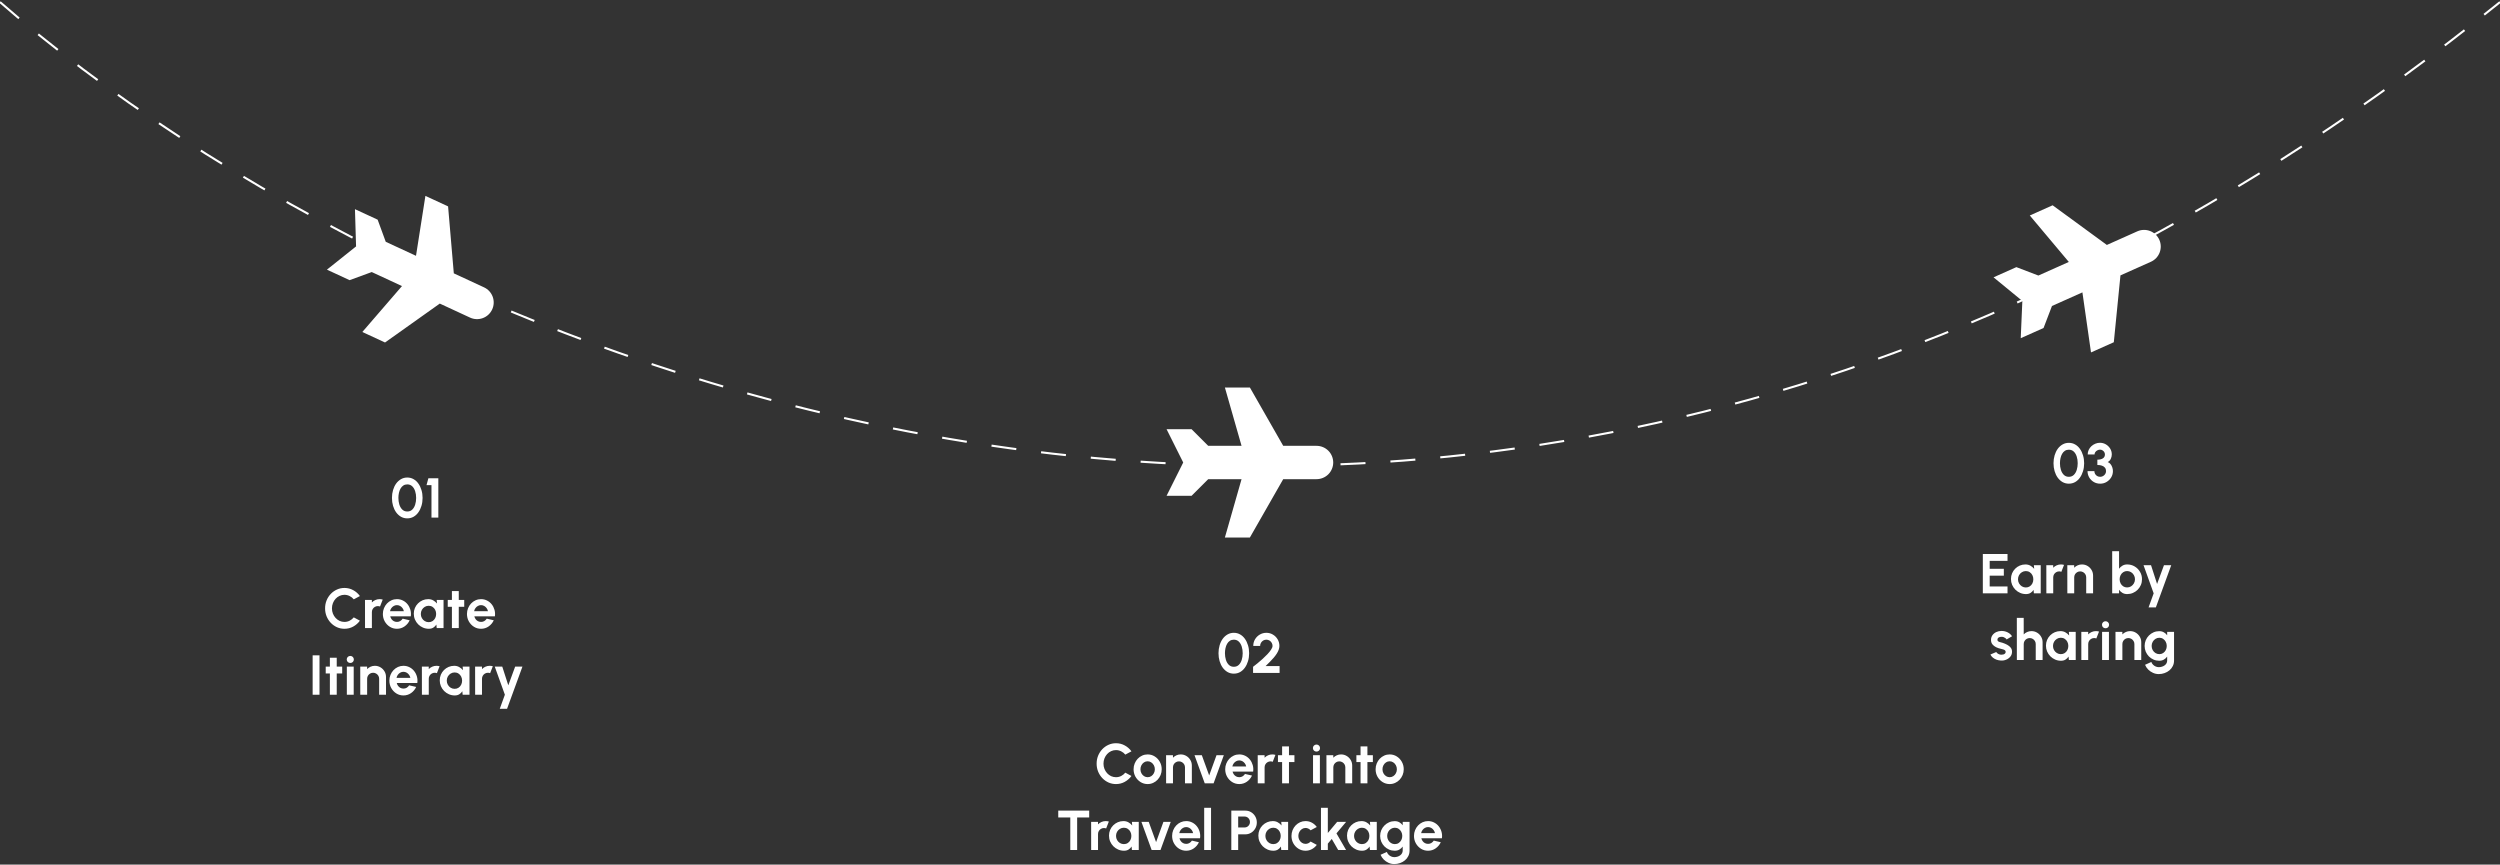 <svg width="1200" height="415" viewBox="0 0 1200 415" fill="none" xmlns="http://www.w3.org/2000/svg">
<rect x="0" y="0" width="1200" height="415" fill="#333333" stroke="none"/>
<path d="M0 1C192.151 169 701.163 404.2 1200 1" stroke="white" stroke-dasharray="12 12"/>
<g clip-path="url(#clip0_5125_2906)">
<path d="M217.826 131.201L232.343 137.928C234.268 138.82 235.76 140.44 236.491 142.432C237.221 144.424 237.13 146.625 236.238 148.55C235.346 150.475 233.726 151.967 231.734 152.697C229.742 153.428 227.541 153.337 225.616 152.445L211.099 145.718L184.81 164.396L173.922 159.351L192.953 137.309L178.436 130.582L167.814 134.477L156.926 129.432L170.911 118.279L170.379 100.398L181.267 105.443L185.162 116.065L199.68 122.792L204.193 94.024L215.081 99.069L217.826 131.201Z" fill="white"/>
</g>
<path d="M195.496 248.815C194.398 248.815 193.399 248.563 192.499 248.059C191.599 247.546 190.821 246.84 190.164 245.94C189.516 245.04 189.016 244 188.665 242.821C188.314 241.633 188.139 240.364 188.139 239.014C188.139 237.664 188.314 236.4 188.665 235.221C189.016 234.033 189.516 232.989 190.164 232.089C190.821 231.189 191.599 230.487 192.499 229.983C193.399 229.47 194.398 229.213 195.496 229.213C196.594 229.213 197.593 229.47 198.493 229.983C199.393 230.487 200.163 231.189 200.802 232.089C201.45 232.989 201.949 234.033 202.3 235.221C202.66 236.4 202.84 237.664 202.84 239.014C202.84 240.364 202.66 241.633 202.3 242.821C201.949 244 201.45 245.04 200.802 245.94C200.163 246.84 199.393 247.546 198.493 248.059C197.593 248.563 196.594 248.815 195.496 248.815ZM195.496 245.521C196.459 245.521 197.256 245.215 197.886 244.603C198.516 243.991 198.984 243.19 199.29 242.2C199.596 241.21 199.749 240.148 199.749 239.014C199.749 237.817 199.587 236.728 199.263 235.747C198.939 234.757 198.462 233.97 197.832 233.385C197.202 232.8 196.423 232.507 195.496 232.507C194.767 232.507 194.133 232.687 193.593 233.047C193.062 233.398 192.621 233.88 192.27 234.492C191.919 235.104 191.658 235.801 191.487 236.584C191.316 237.358 191.23 238.168 191.23 239.014C191.23 240.139 191.383 241.201 191.689 242.2C192.004 243.19 192.477 243.991 193.107 244.603C193.746 245.215 194.542 245.521 195.496 245.521ZM207.106 248.464V232.858H204.73L205.621 229.564H210.4V248.464H207.106Z" fill="white"/>
<path d="M165.331 301.815C164.053 301.815 162.851 301.563 161.726 301.059C160.601 300.546 159.611 299.84 158.756 298.94C157.91 298.04 157.244 297 156.758 295.821C156.281 294.633 156.043 293.364 156.043 292.014C156.043 290.655 156.281 289.386 156.758 288.207C157.244 287.019 157.91 285.98 158.756 285.089C159.611 284.189 160.601 283.487 161.726 282.983C162.851 282.47 164.053 282.213 165.331 282.213C166.861 282.213 168.269 282.569 169.556 283.28C170.843 283.982 171.91 284.922 172.756 286.101L169.813 287.681C169.282 287.024 168.62 286.497 167.828 286.101C167.045 285.705 166.213 285.507 165.331 285.507C164.503 285.507 163.724 285.678 162.995 286.02C162.266 286.353 161.627 286.821 161.078 287.424C160.529 288.018 160.102 288.711 159.796 289.503C159.49 290.286 159.337 291.123 159.337 292.014C159.337 292.914 159.49 293.756 159.796 294.539C160.111 295.322 160.543 296.015 161.092 296.618C161.641 297.212 162.275 297.68 162.995 298.022C163.724 298.355 164.503 298.521 165.331 298.521C166.231 298.521 167.068 298.323 167.842 297.927C168.625 297.522 169.282 296.991 169.813 296.334L172.756 297.927C171.91 299.097 170.843 300.038 169.556 300.749C168.269 301.46 166.861 301.815 165.331 301.815ZM175.212 301.464L175.198 287.964H178.492L178.506 289.166C178.965 288.68 179.514 288.297 180.153 288.018C180.792 287.73 181.48 287.586 182.218 287.586C182.713 287.586 183.208 287.658 183.703 287.802L182.407 291.123C182.065 290.988 181.723 290.921 181.381 290.921C180.85 290.921 180.364 291.051 179.923 291.312C179.491 291.564 179.145 291.911 178.884 292.352C178.632 292.784 178.506 293.265 178.506 293.796V301.464H175.212ZM190.525 301.815C189.283 301.815 188.149 301.496 187.123 300.857C186.106 300.218 185.291 299.358 184.679 298.278C184.076 297.198 183.775 296.006 183.775 294.701C183.775 293.72 183.95 292.802 184.301 291.947C184.652 291.083 185.134 290.327 185.746 289.679C186.367 289.022 187.087 288.509 187.906 288.14C188.725 287.771 189.598 287.586 190.525 287.586C191.578 287.586 192.541 287.811 193.414 288.261C194.296 288.702 195.043 289.31 195.655 290.084C196.267 290.858 196.712 291.74 196.991 292.73C197.27 293.72 197.333 294.755 197.18 295.835H187.312C187.438 296.339 187.645 296.793 187.933 297.198C188.221 297.594 188.585 297.914 189.026 298.157C189.467 298.391 189.967 298.512 190.525 298.521C191.101 298.53 191.623 298.395 192.091 298.116C192.568 297.828 192.964 297.441 193.279 296.955L196.64 297.738C196.091 298.935 195.272 299.916 194.183 300.681C193.094 301.437 191.875 301.815 190.525 301.815ZM187.204 293.364H193.846C193.747 292.824 193.535 292.338 193.211 291.906C192.896 291.465 192.505 291.114 192.037 290.853C191.569 290.592 191.065 290.462 190.525 290.462C189.985 290.462 189.485 290.592 189.026 290.853C188.567 291.105 188.176 291.452 187.852 291.893C187.537 292.325 187.321 292.815 187.204 293.364ZM209.609 287.964H212.903V301.464H209.609L209.46 299.79C209.091 300.393 208.601 300.884 207.989 301.262C207.386 301.631 206.67 301.815 205.842 301.815C204.843 301.815 203.907 301.626 203.034 301.248C202.161 300.87 201.392 300.348 200.726 299.682C200.069 299.016 199.551 298.247 199.173 297.374C198.804 296.501 198.62 295.565 198.62 294.566C198.62 293.603 198.795 292.698 199.146 291.852C199.506 291.006 200.006 290.264 200.645 289.625C201.284 288.986 202.022 288.486 202.859 288.126C203.696 287.766 204.596 287.586 205.559 287.586C206.45 287.586 207.246 287.784 207.948 288.18C208.659 288.576 209.262 289.08 209.757 289.692L209.609 287.964ZM205.761 298.643C206.463 298.643 207.084 298.467 207.624 298.116C208.164 297.765 208.587 297.293 208.893 296.699C209.199 296.096 209.352 295.434 209.352 294.714C209.352 293.985 209.199 293.324 208.893 292.73C208.587 292.127 208.16 291.65 207.611 291.299C207.071 290.948 206.454 290.772 205.761 290.772C205.068 290.772 204.434 290.952 203.858 291.312C203.291 291.663 202.836 292.136 202.494 292.73C202.161 293.324 201.995 293.985 201.995 294.714C201.995 295.443 202.166 296.105 202.508 296.699C202.85 297.293 203.304 297.765 203.871 298.116C204.447 298.467 205.077 298.643 205.761 298.643ZM222.829 291.258H220.21V301.464H216.916V291.258H214.918V287.964H216.916V283.725H220.21V287.964H222.829V291.258ZM230.893 301.815C229.651 301.815 228.517 301.496 227.491 300.857C226.474 300.218 225.66 299.358 225.048 298.278C224.445 297.198 224.143 296.006 224.143 294.701C224.143 293.72 224.319 292.802 224.67 291.947C225.021 291.083 225.502 290.327 226.114 289.679C226.735 289.022 227.455 288.509 228.274 288.14C229.093 287.771 229.966 287.586 230.893 287.586C231.946 287.586 232.909 287.811 233.782 288.261C234.664 288.702 235.411 289.31 236.023 290.084C236.635 290.858 237.081 291.74 237.36 292.73C237.639 293.72 237.702 294.755 237.549 295.835H227.68C227.806 296.339 228.013 296.793 228.301 297.198C228.589 297.594 228.954 297.914 229.395 298.157C229.836 298.391 230.335 298.512 230.893 298.521C231.469 298.53 231.991 298.395 232.459 298.116C232.936 297.828 233.332 297.441 233.647 296.955L237.009 297.738C236.46 298.935 235.641 299.916 234.552 300.681C233.463 301.437 232.243 301.815 230.893 301.815ZM227.572 293.364H234.214C234.115 292.824 233.904 292.338 233.58 291.906C233.265 291.465 232.873 291.114 232.405 290.853C231.937 290.592 231.433 290.462 230.893 290.462C230.353 290.462 229.854 290.592 229.395 290.853C228.936 291.105 228.544 291.452 228.22 291.893C227.905 292.325 227.689 292.815 227.572 293.364ZM150.067 333.464V314.564H153.361V333.464H150.067ZM164.254 323.258H161.635V333.464H158.341V323.258H156.343V319.964H158.341V315.725H161.635V319.964H164.254V323.258ZM166.484 319.964H169.778V333.464H166.484V319.964ZM168.158 318.223C167.672 318.223 167.262 318.065 166.929 317.75C166.596 317.426 166.43 317.021 166.43 316.535C166.43 316.058 166.596 315.658 166.929 315.334C167.262 315.01 167.667 314.848 168.144 314.848C168.621 314.848 169.022 315.01 169.346 315.334C169.679 315.658 169.845 316.058 169.845 316.535C169.845 317.021 169.683 317.426 169.359 317.75C169.035 318.065 168.635 318.223 168.158 318.223ZM185.283 324.932V333.464H181.989V325.796C181.989 325.265 181.859 324.784 181.598 324.352C181.337 323.911 180.986 323.564 180.545 323.312C180.113 323.051 179.631 322.921 179.1 322.921C178.569 322.921 178.083 323.051 177.642 323.312C177.21 323.564 176.864 323.911 176.603 324.352C176.351 324.784 176.225 325.265 176.225 325.796V333.464H172.931L172.917 319.964H176.211L176.225 321.166C176.684 320.68 177.233 320.297 177.872 320.018C178.511 319.73 179.199 319.586 179.937 319.586C180.918 319.586 181.814 319.829 182.624 320.315C183.434 320.792 184.077 321.436 184.554 322.246C185.04 323.047 185.283 323.942 185.283 324.932ZM193.649 333.815C192.407 333.815 191.273 333.496 190.247 332.857C189.23 332.218 188.416 331.358 187.804 330.278C187.201 329.198 186.899 328.006 186.899 326.701C186.899 325.72 187.075 324.802 187.426 323.947C187.777 323.083 188.258 322.327 188.87 321.679C189.491 321.022 190.211 320.509 191.03 320.14C191.849 319.771 192.722 319.586 193.649 319.586C194.702 319.586 195.665 319.811 196.538 320.261C197.42 320.702 198.167 321.31 198.779 322.084C199.391 322.858 199.837 323.74 200.116 324.73C200.395 325.72 200.458 326.755 200.305 327.835H190.436C190.562 328.339 190.769 328.793 191.057 329.198C191.345 329.594 191.71 329.914 192.151 330.157C192.592 330.391 193.091 330.512 193.649 330.521C194.225 330.53 194.747 330.395 195.215 330.116C195.692 329.828 196.088 329.441 196.403 328.955L199.765 329.738C199.216 330.935 198.397 331.916 197.308 332.681C196.219 333.437 194.999 333.815 193.649 333.815ZM190.328 325.364H196.97C196.871 324.824 196.66 324.338 196.336 323.906C196.021 323.465 195.629 323.114 195.161 322.853C194.693 322.592 194.189 322.462 193.649 322.462C193.109 322.462 192.61 322.592 192.151 322.853C191.692 323.105 191.3 323.452 190.976 323.893C190.661 324.325 190.445 324.815 190.328 325.364ZM202.515 333.464L202.501 319.964H205.795L205.809 321.166C206.268 320.68 206.817 320.297 207.456 320.018C208.095 319.73 208.783 319.586 209.521 319.586C210.016 319.586 210.511 319.658 211.006 319.802L209.71 323.123C209.368 322.988 209.026 322.921 208.684 322.921C208.153 322.921 207.667 323.051 207.226 323.312C206.794 323.564 206.448 323.911 206.187 324.352C205.935 324.784 205.809 325.265 205.809 325.796V333.464H202.515ZM222.067 319.964H225.361V333.464H222.067L221.919 331.79C221.55 332.393 221.059 332.884 220.447 333.262C219.844 333.631 219.129 333.815 218.301 333.815C217.302 333.815 216.366 333.626 215.493 333.248C214.62 332.87 213.85 332.348 213.184 331.682C212.527 331.016 212.01 330.247 211.632 329.374C211.263 328.501 211.078 327.565 211.078 326.566C211.078 325.603 211.254 324.698 211.605 323.852C211.965 323.006 212.464 322.264 213.103 321.625C213.742 320.986 214.48 320.486 215.317 320.126C216.154 319.766 217.054 319.586 218.017 319.586C218.908 319.586 219.705 319.784 220.407 320.18C221.118 320.576 221.721 321.08 222.216 321.692L222.067 319.964ZM218.22 330.643C218.922 330.643 219.543 330.467 220.083 330.116C220.623 329.765 221.046 329.293 221.352 328.699C221.658 328.096 221.811 327.434 221.811 326.714C221.811 325.985 221.658 325.324 221.352 324.73C221.046 324.127 220.618 323.65 220.069 323.299C219.529 322.948 218.913 322.772 218.22 322.772C217.527 322.772 216.892 322.952 216.316 323.312C215.749 323.663 215.295 324.136 214.953 324.73C214.62 325.324 214.453 325.985 214.453 326.714C214.453 327.443 214.624 328.105 214.966 328.699C215.308 329.293 215.763 329.765 216.33 330.116C216.906 330.467 217.536 330.643 218.22 330.643ZM228.065 333.464L228.051 319.964H231.345L231.359 321.166C231.818 320.68 232.367 320.297 233.006 320.018C233.645 319.73 234.333 319.586 235.071 319.586C235.566 319.586 236.061 319.658 236.556 319.802L235.26 323.123C234.918 322.988 234.576 322.921 234.234 322.921C233.703 322.921 233.217 323.051 232.776 323.312C232.344 323.564 231.998 323.911 231.737 324.352C231.485 324.784 231.359 325.265 231.359 325.796V333.464H228.065ZM247.279 319.964H250.775L243.391 340.214H239.894L242.338 333.464L237.478 319.964H241.082L243.985 328.955L247.279 319.964Z" fill="white"/>
<g clip-path="url(#clip1_5125_2906)">
<path d="M1011.29 117.574L1025.9 111.047C1027.84 110.182 1030.04 110.121 1032.02 110.879C1034 111.637 1035.6 113.151 1036.47 115.088C1037.33 117.025 1037.39 119.227 1036.63 121.209C1035.88 123.19 1034.36 124.79 1032.43 125.655L1017.82 132.183L1014.63 164.274L1003.68 169.169L999.557 140.341L984.949 146.868L980.908 157.436L969.952 162.331L970.729 144.46L956.898 133.115L967.854 128.22L978.422 132.26L993.03 125.733L974.303 103.433L985.26 98.537L1011.29 117.574Z" fill="white"/>
</g>
<path d="M993.044 232.162C991.946 232.162 990.947 231.91 990.047 231.406C989.147 230.893 988.368 230.187 987.711 229.287C987.063 228.387 986.564 227.347 986.213 226.168C985.862 224.98 985.686 223.711 985.686 222.361C985.686 221.011 985.862 219.747 986.213 218.568C986.564 217.38 987.063 216.336 987.711 215.436C988.368 214.536 989.147 213.834 990.047 213.33C990.947 212.817 991.946 212.56 993.044 212.56C994.142 212.56 995.141 212.817 996.041 213.33C996.941 213.834 997.71 214.536 998.349 215.436C998.997 216.336 999.497 217.38 999.848 218.568C1000.21 219.747 1000.39 221.011 1000.39 222.361C1000.39 223.711 1000.21 224.98 999.848 226.168C999.497 227.347 998.997 228.387 998.349 229.287C997.71 230.187 996.941 230.893 996.041 231.406C995.141 231.91 994.142 232.162 993.044 232.162ZM993.044 228.868C994.007 228.868 994.803 228.562 995.433 227.95C996.063 227.338 996.531 226.537 996.837 225.547C997.143 224.557 997.296 223.495 997.296 222.361C997.296 221.164 997.134 220.075 996.81 219.094C996.486 218.104 996.009 217.317 995.379 216.732C994.749 216.147 993.971 215.854 993.044 215.854C992.315 215.854 991.68 216.034 991.14 216.394C990.609 216.745 990.168 217.227 989.817 217.839C989.466 218.451 989.205 219.148 989.034 219.931C988.863 220.705 988.778 221.515 988.778 222.361C988.778 223.486 988.931 224.548 989.237 225.547C989.552 226.537 990.024 227.338 990.654 227.95C991.293 228.562 992.09 228.868 993.044 228.868ZM1008.1 232.162C1006.95 232.162 1005.92 231.892 1005 231.352C1004.09 230.812 1003.36 230.088 1002.82 229.179C1002.28 228.261 1002.01 227.244 1002.01 226.128H1005.3C1005.3 226.632 1005.42 227.091 1005.65 227.505C1005.9 227.919 1006.23 228.252 1006.65 228.504C1007.07 228.747 1007.56 228.868 1008.1 228.868C1008.59 228.868 1009.05 228.747 1009.47 228.504C1009.91 228.252 1010.25 227.919 1010.51 227.505C1010.77 227.091 1010.9 226.632 1010.9 226.128C1010.9 225.471 1010.73 224.926 1010.38 224.494C1010.03 224.053 1009.54 223.725 1008.91 223.509C1008.29 223.293 1007.56 223.185 1006.73 223.185V220.647C1007.85 220.647 1008.73 220.435 1009.38 220.012C1010.04 219.589 1010.36 218.968 1010.36 218.149C1010.36 217.726 1010.26 217.339 1010.04 216.988C1009.82 216.637 1009.54 216.358 1009.18 216.151C1008.83 215.935 1008.44 215.827 1008.02 215.827C1007.58 215.827 1007.16 215.935 1006.76 216.151C1006.35 216.358 1006.02 216.637 1005.76 216.988C1005.51 217.339 1005.38 217.726 1005.38 218.149H1002.09C1002.09 217.375 1002.25 216.651 1002.56 215.976C1002.88 215.292 1003.31 214.693 1003.86 214.18C1004.42 213.667 1005.05 213.267 1005.75 212.979C1006.46 212.682 1007.2 212.533 1007.97 212.533C1008.99 212.533 1009.93 212.785 1010.8 213.289C1011.66 213.793 1012.35 214.468 1012.88 215.314C1013.4 216.16 1013.66 217.105 1013.66 218.149C1013.66 218.878 1013.49 219.594 1013.15 220.296C1012.8 220.998 1012.32 221.493 1011.69 221.781C1012.24 221.979 1012.7 222.312 1013.06 222.78C1013.43 223.239 1013.71 223.765 1013.9 224.359C1014.1 224.944 1014.2 225.534 1014.2 226.128C1014.2 227.235 1013.92 228.247 1013.36 229.165C1012.8 230.074 1012.06 230.803 1011.13 231.352C1010.22 231.892 1009.2 232.162 1008.1 232.162Z" fill="white"/>
<path d="M951.758 284.811V265.911H963.611V269.205H955.052V273.039H961.842V276.333H955.052V281.517H963.611V284.811H951.758ZM976.254 271.311H979.548V284.811H976.254L976.106 283.137C975.737 283.74 975.246 284.231 974.634 284.609C974.031 284.978 973.316 285.162 972.488 285.162C971.489 285.162 970.553 284.973 969.68 284.595C968.807 284.217 968.037 283.695 967.371 283.029C966.714 282.363 966.197 281.594 965.819 280.721C965.45 279.848 965.265 278.912 965.265 277.913C965.265 276.95 965.441 276.045 965.792 275.199C966.152 274.353 966.651 273.611 967.29 272.972C967.929 272.333 968.667 271.833 969.504 271.473C970.341 271.113 971.241 270.933 972.204 270.933C973.095 270.933 973.892 271.131 974.594 271.527C975.305 271.923 975.908 272.427 976.403 273.039L976.254 271.311ZM972.407 281.99C973.109 281.99 973.73 281.814 974.27 281.463C974.81 281.112 975.233 280.64 975.539 280.046C975.845 279.443 975.998 278.781 975.998 278.061C975.998 277.332 975.845 276.671 975.539 276.077C975.233 275.474 974.805 274.997 974.256 274.646C973.716 274.295 973.1 274.119 972.407 274.119C971.714 274.119 971.079 274.299 970.503 274.659C969.936 275.01 969.482 275.483 969.14 276.077C968.807 276.671 968.64 277.332 968.64 278.061C968.64 278.79 968.811 279.452 969.153 280.046C969.495 280.64 969.95 281.112 970.517 281.463C971.093 281.814 971.723 281.99 972.407 281.99ZM982.252 284.811L982.238 271.311H985.532L985.546 272.513C986.005 272.027 986.554 271.644 987.193 271.365C987.832 271.077 988.52 270.933 989.258 270.933C989.753 270.933 990.248 271.005 990.743 271.149L989.447 274.47C989.105 274.335 988.763 274.268 988.421 274.268C987.89 274.268 987.404 274.398 986.963 274.659C986.531 274.911 986.185 275.258 985.924 275.699C985.672 276.131 985.546 276.612 985.546 277.143V284.811H982.252ZM1004.68 276.279V284.811H1001.38V277.143C1001.38 276.612 1001.25 276.131 1000.99 275.699C1000.73 275.258 1000.38 274.911 999.938 274.659C999.506 274.398 999.024 274.268 998.493 274.268C997.962 274.268 997.476 274.398 997.035 274.659C996.603 274.911 996.257 275.258 995.996 275.699C995.744 276.131 995.618 276.612 995.618 277.143V284.811H992.324L992.31 271.311H995.604L995.618 272.513C996.077 272.027 996.626 271.644 997.265 271.365C997.904 271.077 998.592 270.933 999.33 270.933C1000.31 270.933 1001.21 271.176 1002.02 271.662C1002.83 272.139 1003.47 272.783 1003.95 273.593C1004.43 274.394 1004.68 275.289 1004.68 276.279ZM1021.03 270.933C1022.35 270.933 1023.55 271.253 1024.63 271.892C1025.71 272.531 1026.56 273.39 1027.2 274.47C1027.84 275.541 1028.16 276.729 1028.16 278.034C1028.16 279.015 1027.98 279.938 1027.61 280.802C1027.24 281.666 1026.73 282.426 1026.07 283.083C1025.42 283.731 1024.67 284.24 1023.8 284.609C1022.95 284.978 1022.02 285.162 1021.03 285.162C1020.19 285.162 1019.44 284.973 1018.78 284.595C1018.13 284.208 1017.59 283.709 1017.15 283.097V284.811H1013.85V264.561H1017.15V272.999C1017.59 272.387 1018.13 271.892 1018.78 271.514C1019.44 271.127 1020.19 270.933 1021.03 270.933ZM1020.99 281.976C1021.7 281.976 1022.33 281.801 1022.9 281.45C1023.47 281.09 1023.93 280.613 1024.27 280.019C1024.62 279.425 1024.79 278.763 1024.79 278.034C1024.79 277.314 1024.62 276.657 1024.27 276.063C1023.93 275.46 1023.47 274.983 1022.9 274.632C1022.32 274.281 1021.69 274.106 1020.99 274.106C1020.31 274.106 1019.7 274.286 1019.16 274.646C1018.62 274.997 1018.19 275.474 1017.89 276.077C1017.58 276.671 1017.43 277.323 1017.43 278.034C1017.43 278.763 1017.58 279.429 1017.89 280.032C1018.19 280.626 1018.62 281.099 1019.16 281.45C1019.7 281.801 1020.31 281.976 1020.99 281.976ZM1038.7 271.311H1042.19L1034.81 291.561H1031.31L1033.76 284.811L1028.9 271.311H1032.5L1035.4 280.302L1038.7 271.311ZM960.328 317.054C959.626 317.009 958.947 316.87 958.29 316.636C957.642 316.393 957.066 316.064 956.562 315.65C956.058 315.236 955.671 314.741 955.401 314.165L958.182 312.977C958.29 313.157 958.465 313.351 958.708 313.558C958.951 313.756 959.239 313.922 959.572 314.057C959.914 314.192 960.288 314.26 960.693 314.26C961.035 314.26 961.359 314.215 961.665 314.125C961.98 314.026 962.232 313.877 962.421 313.679C962.619 313.481 962.718 313.225 962.718 312.91C962.718 312.577 962.601 312.32 962.367 312.14C962.142 311.951 961.854 311.812 961.503 311.722C961.161 311.623 960.828 311.533 960.504 311.452C959.649 311.281 958.852 311.015 958.114 310.655C957.385 310.295 956.796 309.832 956.346 309.265C955.905 308.689 955.684 307.996 955.684 307.186C955.684 306.295 955.918 305.525 956.386 304.877C956.863 304.229 957.48 303.73 958.236 303.379C959.001 303.028 959.824 302.852 960.706 302.852C961.777 302.852 962.758 303.077 963.649 303.527C964.549 303.968 965.26 304.594 965.782 305.404L963.177 306.943C963.051 306.727 962.875 306.529 962.65 306.349C962.425 306.16 962.169 306.007 961.881 305.89C961.593 305.764 961.291 305.692 960.976 305.674C960.571 305.656 960.202 305.692 959.869 305.782C959.536 305.872 959.266 306.025 959.059 306.241C958.861 306.457 958.762 306.745 958.762 307.105C958.762 307.447 958.897 307.703 959.167 307.874C959.437 308.036 959.761 308.162 960.139 308.252C960.526 308.342 960.895 308.441 961.246 308.549C962.038 308.81 962.781 309.13 963.474 309.508C964.176 309.886 964.738 310.349 965.161 310.898C965.584 311.447 965.787 312.104 965.769 312.869C965.769 313.742 965.508 314.507 964.986 315.164C964.464 315.812 963.789 316.307 962.961 316.649C962.142 316.991 961.264 317.126 960.328 317.054ZM980.445 308.279V316.811H977.151V309.143C977.151 308.612 977.021 308.131 976.76 307.699C976.499 307.258 976.148 306.911 975.707 306.659C975.275 306.398 974.793 306.268 974.262 306.268C973.731 306.268 973.245 306.398 972.804 306.659C972.372 306.911 972.026 307.258 971.765 307.699C971.513 308.131 971.387 308.612 971.387 309.143V316.811H968.093L968.079 296.561H971.373L971.387 304.513C971.846 304.027 972.395 303.644 973.034 303.365C973.673 303.077 974.361 302.933 975.099 302.933C976.08 302.933 976.976 303.176 977.786 303.662C978.596 304.139 979.239 304.783 979.716 305.593C980.202 306.394 980.445 307.289 980.445 308.279ZM993.05 303.311H996.344V316.811H993.05L992.902 315.137C992.533 315.74 992.042 316.231 991.43 316.609C990.827 316.978 990.112 317.162 989.284 317.162C988.285 317.162 987.349 316.973 986.476 316.595C985.603 316.217 984.833 315.695 984.167 315.029C983.51 314.363 982.993 313.594 982.615 312.721C982.246 311.848 982.061 310.912 982.061 309.913C982.061 308.95 982.237 308.045 982.588 307.199C982.948 306.353 983.447 305.611 984.086 304.972C984.725 304.333 985.463 303.833 986.3 303.473C987.137 303.113 988.037 302.933 989 302.933C989.891 302.933 990.688 303.131 991.39 303.527C992.101 303.923 992.704 304.427 993.199 305.039L993.05 303.311ZM989.203 313.99C989.905 313.99 990.526 313.814 991.066 313.463C991.606 313.112 992.029 312.64 992.335 312.046C992.641 311.443 992.794 310.781 992.794 310.061C992.794 309.332 992.641 308.671 992.335 308.077C992.029 307.474 991.601 306.997 991.052 306.646C990.512 306.295 989.896 306.119 989.203 306.119C988.51 306.119 987.875 306.299 987.299 306.659C986.732 307.01 986.278 307.483 985.936 308.077C985.603 308.671 985.436 309.332 985.436 310.061C985.436 310.79 985.607 311.452 985.949 312.046C986.291 312.64 986.746 313.112 987.313 313.463C987.889 313.814 988.519 313.99 989.203 313.99ZM999.048 316.811L999.034 303.311H1002.33L1002.34 304.513C1002.8 304.027 1003.35 303.644 1003.99 303.365C1004.63 303.077 1005.32 302.933 1006.05 302.933C1006.55 302.933 1007.04 303.005 1007.54 303.149L1006.24 306.47C1005.9 306.335 1005.56 306.268 1005.22 306.268C1004.69 306.268 1004.2 306.398 1003.76 306.659C1003.33 306.911 1002.98 307.258 1002.72 307.699C1002.47 308.131 1002.34 308.612 1002.34 309.143V316.811H999.048ZM1009 303.311H1012.29V316.811H1009V303.311ZM1010.67 301.57C1010.19 301.57 1009.78 301.412 1009.45 301.097C1009.11 300.773 1008.95 300.368 1008.95 299.882C1008.95 299.405 1009.11 299.005 1009.45 298.681C1009.78 298.357 1010.18 298.195 1010.66 298.195C1011.14 298.195 1011.54 298.357 1011.86 298.681C1012.2 299.005 1012.36 299.405 1012.36 299.882C1012.36 300.368 1012.2 300.773 1011.88 301.097C1011.55 301.412 1011.15 301.57 1010.67 301.57ZM1027.8 308.279V316.811H1024.51V309.143C1024.51 308.612 1024.38 308.131 1024.11 307.699C1023.85 307.258 1023.5 306.911 1023.06 306.659C1022.63 306.398 1022.15 306.268 1021.62 306.268C1021.09 306.268 1020.6 306.398 1020.16 306.659C1019.73 306.911 1019.38 307.258 1019.12 307.699C1018.87 308.131 1018.74 308.612 1018.74 309.143V316.811H1015.45L1015.43 303.311H1018.73L1018.74 304.513C1019.2 304.027 1019.75 303.644 1020.39 303.365C1021.03 303.077 1021.72 302.933 1022.45 302.933C1023.44 302.933 1024.33 303.176 1025.14 303.662C1025.95 304.139 1026.59 304.783 1027.07 305.593C1027.56 306.394 1027.8 307.289 1027.8 308.279ZM1040.24 303.311H1043.54V317.068C1043.54 318.04 1043.34 318.922 1042.94 319.714C1042.55 320.515 1042.01 321.199 1041.32 321.766C1040.64 322.342 1039.86 322.783 1038.97 323.089C1038.09 323.404 1037.17 323.561 1036.19 323.561C1035.25 323.561 1034.34 323.368 1033.47 322.981C1032.59 322.594 1031.82 322.063 1031.14 321.388C1030.48 320.722 1029.97 319.961 1029.62 319.106L1032.63 317.743C1032.81 318.238 1033.08 318.67 1033.44 319.039C1033.81 319.417 1034.23 319.709 1034.71 319.916C1035.19 320.132 1035.68 320.24 1036.19 320.24C1036.72 320.24 1037.21 320.168 1037.69 320.024C1038.18 319.88 1038.61 319.669 1039 319.39C1039.39 319.12 1039.69 318.787 1039.91 318.391C1040.13 318.004 1040.24 317.563 1040.24 317.068V315.164C1039.82 315.758 1039.29 316.24 1038.65 316.609C1038.01 316.978 1037.27 317.162 1036.44 317.162C1035.46 317.162 1034.56 316.978 1033.71 316.609C1032.86 316.24 1032.12 315.731 1031.47 315.083C1030.83 314.426 1030.33 313.67 1029.96 312.815C1029.6 311.96 1029.42 311.042 1029.42 310.061C1029.42 309.08 1029.6 308.162 1029.96 307.307C1030.33 306.452 1030.83 305.701 1031.47 305.053C1032.12 304.396 1032.86 303.883 1033.71 303.514C1034.56 303.145 1035.46 302.96 1036.44 302.96C1037.27 302.96 1038.01 303.145 1038.65 303.514C1039.29 303.874 1039.82 304.351 1040.24 304.945V303.311ZM1036.48 313.99C1037.17 313.99 1037.78 313.814 1038.31 313.463C1038.85 313.103 1039.28 312.626 1039.58 312.032C1039.89 311.429 1040.04 310.772 1040.04 310.061C1040.04 309.341 1039.88 308.684 1039.57 308.09C1039.26 307.496 1038.84 307.019 1038.3 306.659C1037.77 306.299 1037.16 306.119 1036.48 306.119C1035.8 306.119 1035.19 306.299 1034.63 306.659C1034.07 307.01 1033.62 307.483 1033.29 308.077C1032.96 308.671 1032.79 309.332 1032.79 310.061C1032.79 310.79 1032.96 311.452 1033.29 312.046C1033.62 312.64 1034.07 313.112 1034.63 313.463C1035.19 313.814 1035.8 313.99 1036.48 313.99Z" fill="white"/>
<g clip-path="url(#clip2_5125_2906)">
<path d="M615.945 214H631.945C634.067 214 636.102 214.843 637.602 216.343C639.102 217.843 639.945 219.878 639.945 222C639.945 224.122 639.102 226.157 637.602 227.657C636.102 229.157 634.067 230 631.945 230H615.945L599.945 258H587.945L595.945 230H579.945L571.945 238H559.945L567.945 222L559.945 206H571.945L579.945 214H595.945L587.945 186H599.945L615.945 214Z" fill="white"/>
</g>
<path d="M592.24 323.351C591.142 323.351 590.143 323.099 589.243 322.595C588.343 322.082 587.564 321.375 586.907 320.475C586.259 319.575 585.76 318.536 585.409 317.357C585.058 316.169 584.882 314.9 584.882 313.55C584.882 312.2 585.058 310.935 585.409 309.756C585.76 308.568 586.259 307.524 586.907 306.624C587.564 305.724 588.343 305.022 589.243 304.518C590.143 304.005 591.142 303.749 592.24 303.749C593.338 303.749 594.337 304.005 595.237 304.518C596.137 305.022 596.906 305.724 597.545 306.624C598.193 307.524 598.693 308.568 599.044 309.756C599.404 310.935 599.584 312.2 599.584 313.55C599.584 314.9 599.404 316.169 599.044 317.357C598.693 318.536 598.193 319.575 597.545 320.475C596.906 321.375 596.137 322.082 595.237 322.595C594.337 323.099 593.338 323.351 592.24 323.351ZM592.24 320.057C593.203 320.057 593.999 319.751 594.629 319.139C595.259 318.527 595.727 317.726 596.033 316.736C596.339 315.746 596.492 314.684 596.492 313.55C596.492 312.353 596.33 311.264 596.006 310.283C595.682 309.293 595.205 308.505 594.575 307.92C593.945 307.335 593.167 307.043 592.24 307.043C591.511 307.043 590.876 307.223 590.336 307.583C589.805 307.934 589.364 308.415 589.013 309.027C588.662 309.639 588.401 310.337 588.23 311.12C588.059 311.894 587.974 312.704 587.974 313.55C587.974 314.675 588.127 315.737 588.433 316.736C588.748 317.726 589.22 318.527 589.85 319.139C590.489 319.751 591.286 320.057 592.24 320.057ZM601.474 323V320.057C602.059 319.616 602.752 319.071 603.553 318.423C604.354 317.766 605.177 317.06 606.023 316.304C606.869 315.539 607.652 314.774 608.372 314.009C609.092 313.244 609.677 312.515 610.127 311.822C610.586 311.129 610.816 310.535 610.816 310.04C610.816 309.491 610.681 308.991 610.411 308.541C610.141 308.082 609.781 307.718 609.331 307.448C608.89 307.178 608.395 307.043 607.846 307.043C607.297 307.043 606.797 307.178 606.347 307.448C605.897 307.718 605.537 308.082 605.267 308.541C604.997 308.991 604.862 309.491 604.862 310.04H601.568C601.568 308.852 601.856 307.785 602.432 306.84C603.008 305.886 603.769 305.135 604.714 304.586C605.668 304.028 606.712 303.749 607.846 303.749C608.998 303.749 610.046 304.032 610.991 304.599C611.936 305.157 612.692 305.913 613.259 306.867C613.826 307.821 614.11 308.879 614.11 310.04C614.11 310.652 613.997 311.268 613.772 311.889C613.547 312.51 613.232 313.136 612.827 313.766C612.422 314.396 611.945 315.035 611.396 315.683C610.847 316.322 610.24 316.979 609.574 317.654C608.917 318.32 608.224 319.004 607.495 319.706H614.204V323H601.474Z" fill="white"/>
<path d="M535.668 376.351C534.39 376.351 533.188 376.099 532.063 375.595C530.938 375.082 529.948 374.375 529.093 373.475C528.247 372.575 527.581 371.536 527.095 370.357C526.618 369.169 526.38 367.9 526.38 366.55C526.38 365.191 526.618 363.922 527.095 362.743C527.581 361.555 528.247 360.515 529.093 359.624C529.948 358.724 530.938 358.022 532.063 357.518C533.188 357.005 534.39 356.749 535.668 356.749C537.198 356.749 538.606 357.104 539.893 357.815C541.18 358.517 542.247 359.458 543.093 360.637L540.15 362.216C539.619 361.559 538.957 361.033 538.165 360.637C537.382 360.241 536.55 360.043 535.668 360.043C534.84 360.043 534.061 360.214 533.332 360.556C532.603 360.889 531.964 361.357 531.415 361.96C530.866 362.554 530.439 363.247 530.133 364.039C529.827 364.822 529.674 365.659 529.674 366.55C529.674 367.45 529.827 368.291 530.133 369.074C530.448 369.857 530.88 370.55 531.429 371.153C531.978 371.747 532.612 372.215 533.332 372.557C534.061 372.89 534.84 373.057 535.668 373.057C536.568 373.057 537.405 372.859 538.179 372.463C538.962 372.058 539.619 371.527 540.15 370.87L543.093 372.463C542.247 373.633 541.18 374.573 539.893 375.284C538.606 375.995 537.198 376.351 535.668 376.351ZM550.869 376.351C549.627 376.351 548.493 376.031 547.467 375.392C546.45 374.753 545.635 373.898 545.023 372.827C544.42 371.747 544.119 370.555 544.119 369.25C544.119 368.26 544.294 367.337 544.645 366.482C544.996 365.618 545.478 364.862 546.09 364.214C546.711 363.557 547.431 363.044 548.25 362.675C549.069 362.306 549.942 362.122 550.869 362.122C552.111 362.122 553.24 362.441 554.257 363.08C555.283 363.719 556.098 364.579 556.701 365.659C557.313 366.739 557.619 367.936 557.619 369.25C557.619 370.231 557.443 371.149 557.092 372.004C556.741 372.859 556.255 373.615 555.634 374.272C555.022 374.92 554.307 375.428 553.488 375.797C552.678 376.167 551.805 376.351 550.869 376.351ZM550.869 373.057C551.526 373.057 552.115 372.881 552.637 372.531C553.159 372.179 553.569 371.716 553.866 371.14C554.172 370.564 554.325 369.934 554.325 369.25C554.325 368.548 554.167 367.909 553.852 367.333C553.546 366.748 553.128 366.284 552.597 365.942C552.075 365.591 551.499 365.416 550.869 365.416C550.221 365.416 549.636 365.591 549.114 365.942C548.592 366.293 548.178 366.761 547.872 367.346C547.566 367.931 547.413 368.566 547.413 369.25C547.413 369.961 547.57 370.604 547.885 371.18C548.2 371.756 548.619 372.215 549.141 372.557C549.672 372.89 550.248 373.057 550.869 373.057ZM572.087 367.468V376H568.793V368.332C568.793 367.801 568.662 367.319 568.401 366.887C568.14 366.446 567.789 366.1 567.348 365.848C566.916 365.587 566.435 365.456 565.904 365.456C565.373 365.456 564.887 365.587 564.446 365.848C564.014 366.1 563.667 366.446 563.406 366.887C563.154 367.319 563.028 367.801 563.028 368.332V376H559.734L559.721 362.5H563.015L563.028 363.701C563.487 363.215 564.036 362.833 564.675 362.554C565.314 362.266 566.003 362.122 566.741 362.122C567.722 362.122 568.617 362.365 569.427 362.851C570.237 363.328 570.881 363.971 571.358 364.781C571.844 365.582 572.087 366.478 572.087 367.468ZM582.526 376H578.274L573.36 362.486H576.87L580.407 372.206L583.93 362.486H587.44L582.526 376ZM594.849 376.351C593.607 376.351 592.473 376.031 591.447 375.392C590.43 374.753 589.616 373.894 589.004 372.814C588.401 371.734 588.099 370.541 588.099 369.236C588.099 368.255 588.275 367.337 588.626 366.482C588.977 365.618 589.458 364.862 590.07 364.214C590.691 363.557 591.411 363.044 592.23 362.675C593.049 362.306 593.922 362.122 594.849 362.122C595.902 362.122 596.865 362.347 597.738 362.797C598.62 363.238 599.367 363.845 599.979 364.619C600.591 365.393 601.037 366.275 601.316 367.265C601.595 368.255 601.658 369.29 601.505 370.37H591.636C591.762 370.874 591.969 371.329 592.257 371.734C592.545 372.13 592.91 372.449 593.351 372.692C593.792 372.926 594.291 373.048 594.849 373.057C595.425 373.066 595.947 372.931 596.415 372.652C596.892 372.364 597.288 371.977 597.603 371.491L600.965 372.274C600.416 373.471 599.597 374.452 598.508 375.217C597.419 375.973 596.199 376.351 594.849 376.351ZM591.528 367.9H598.17C598.071 367.36 597.86 366.874 597.536 366.442C597.221 366.001 596.829 365.65 596.361 365.389C595.893 365.128 595.389 364.997 594.849 364.997C594.309 364.997 593.81 365.128 593.351 365.389C592.892 365.641 592.5 365.987 592.176 366.428C591.861 366.86 591.645 367.351 591.528 367.9ZM603.715 376L603.701 362.5H606.995L607.009 363.701C607.468 363.215 608.017 362.833 608.656 362.554C609.295 362.266 609.983 362.122 610.721 362.122C611.216 362.122 611.711 362.194 612.206 362.338L610.91 365.659C610.568 365.524 610.226 365.456 609.884 365.456C609.353 365.456 608.867 365.587 608.426 365.848C607.994 366.1 607.648 366.446 607.387 366.887C607.135 367.319 607.009 367.801 607.009 368.332V376H603.715ZM621.326 365.794H618.707V376H615.413V365.794H613.415V362.5H615.413V358.261H618.707V362.5H621.326V365.794ZM630.253 362.5H633.547V376H630.253V362.5ZM631.927 360.758C631.441 360.758 631.031 360.601 630.698 360.286C630.365 359.962 630.199 359.557 630.199 359.071C630.199 358.594 630.365 358.193 630.698 357.869C631.031 357.545 631.436 357.383 631.913 357.383C632.39 357.383 632.791 357.545 633.115 357.869C633.448 358.193 633.614 358.594 633.614 359.071C633.614 359.557 633.452 359.962 633.128 360.286C632.804 360.601 632.404 360.758 631.927 360.758ZM649.052 367.468V376H645.758V368.332C645.758 367.801 645.628 367.319 645.367 366.887C645.106 366.446 644.755 366.1 644.314 365.848C643.882 365.587 643.4 365.456 642.869 365.456C642.338 365.456 641.852 365.587 641.411 365.848C640.979 366.1 640.633 366.446 640.372 366.887C640.12 367.319 639.994 367.801 639.994 368.332V376H636.7L636.686 362.5H639.98L639.994 363.701C640.453 363.215 641.002 362.833 641.641 362.554C642.28 362.266 642.968 362.122 643.706 362.122C644.687 362.122 645.583 362.365 646.393 362.851C647.203 363.328 647.846 363.971 648.323 364.781C648.809 365.582 649.052 366.478 649.052 367.468ZM658.978 365.794H656.359V376H653.065V365.794H651.067V362.5H653.065V358.261H656.359V362.5H658.978V365.794ZM667.042 376.351C665.8 376.351 664.666 376.031 663.64 375.392C662.623 374.753 661.809 373.898 661.197 372.827C660.594 371.747 660.292 370.555 660.292 369.25C660.292 368.26 660.468 367.337 660.819 366.482C661.17 365.618 661.651 364.862 662.263 364.214C662.884 363.557 663.604 363.044 664.423 362.675C665.242 362.306 666.115 362.122 667.042 362.122C668.284 362.122 669.414 362.441 670.431 363.08C671.457 363.719 672.271 364.579 672.874 365.659C673.486 366.739 673.792 367.936 673.792 369.25C673.792 370.231 673.617 371.149 673.266 372.004C672.915 372.859 672.429 373.615 671.808 374.272C671.196 374.92 670.48 375.428 669.661 375.797C668.851 376.167 667.978 376.351 667.042 376.351ZM667.042 373.057C667.699 373.057 668.289 372.881 668.811 372.531C669.333 372.179 669.742 371.716 670.039 371.14C670.345 370.564 670.498 369.934 670.498 369.25C670.498 368.548 670.341 367.909 670.026 367.333C669.72 366.748 669.301 366.284 668.77 365.942C668.248 365.591 667.672 365.416 667.042 365.416C666.394 365.416 665.809 365.591 665.287 365.942C664.765 366.293 664.351 366.761 664.045 367.346C663.739 367.931 663.586 368.566 663.586 369.25C663.586 369.961 663.744 370.604 664.059 371.18C664.374 371.756 664.792 372.215 665.314 372.557C665.845 372.89 666.421 373.057 667.042 373.057ZM522.812 389.1V392.394H517.034V408H513.74V392.394H507.962V389.1H522.812ZM523.756 408L523.743 394.5H527.037L527.05 395.701C527.509 395.215 528.058 394.833 528.697 394.554C529.336 394.266 530.025 394.122 530.763 394.122C531.258 394.122 531.753 394.194 532.248 394.338L530.952 397.659C530.61 397.524 530.268 397.456 529.926 397.456C529.395 397.456 528.909 397.587 528.468 397.848C528.036 398.1 527.689 398.446 527.428 398.887C527.176 399.319 527.05 399.801 527.05 400.332V408H523.756ZM543.308 394.5H546.602V408H543.308L543.16 406.326C542.791 406.929 542.3 407.419 541.688 407.797C541.085 408.167 540.37 408.351 539.542 408.351C538.543 408.351 537.607 408.162 536.734 407.784C535.861 407.406 535.091 406.884 534.425 406.218C533.768 405.552 533.251 404.782 532.873 403.909C532.504 403.036 532.319 402.1 532.319 401.101C532.319 400.138 532.495 399.234 532.846 398.388C533.206 397.542 533.705 396.799 534.344 396.16C534.983 395.521 535.721 395.022 536.558 394.662C537.395 394.302 538.295 394.122 539.258 394.122C540.149 394.122 540.946 394.32 541.648 394.716C542.359 395.112 542.962 395.616 543.457 396.228L543.308 394.5ZM539.461 405.178C540.163 405.178 540.784 405.003 541.324 404.652C541.864 404.301 542.287 403.828 542.593 403.234C542.899 402.631 543.052 401.97 543.052 401.25C543.052 400.521 542.899 399.859 542.593 399.265C542.287 398.662 541.859 398.185 541.31 397.834C540.77 397.483 540.154 397.308 539.461 397.308C538.768 397.308 538.133 397.488 537.557 397.848C536.99 398.199 536.536 398.671 536.194 399.265C535.861 399.859 535.694 400.521 535.694 401.25C535.694 401.979 535.865 402.64 536.207 403.234C536.549 403.828 537.004 404.301 537.571 404.652C538.147 405.003 538.777 405.178 539.461 405.178ZM557.042 408H552.79L547.876 394.486H551.386L554.923 404.206L558.446 394.486H561.956L557.042 408ZM569.365 408.351C568.123 408.351 566.989 408.031 565.963 407.392C564.946 406.753 564.132 405.894 563.52 404.814C562.917 403.734 562.615 402.541 562.615 401.236C562.615 400.255 562.791 399.337 563.142 398.482C563.493 397.618 563.974 396.862 564.586 396.214C565.207 395.557 565.927 395.044 566.746 394.675C567.565 394.306 568.438 394.122 569.365 394.122C570.418 394.122 571.381 394.347 572.254 394.797C573.136 395.238 573.883 395.845 574.495 396.619C575.107 397.393 575.553 398.275 575.832 399.265C576.111 400.255 576.174 401.29 576.021 402.37H566.152C566.278 402.874 566.485 403.329 566.773 403.734C567.061 404.13 567.426 404.449 567.867 404.692C568.308 404.926 568.807 405.048 569.365 405.057C569.941 405.066 570.463 404.931 570.931 404.652C571.408 404.364 571.804 403.977 572.119 403.491L575.481 404.274C574.932 405.471 574.113 406.452 573.024 407.217C571.935 407.973 570.715 408.351 569.365 408.351ZM566.044 399.9H572.686C572.587 399.36 572.376 398.874 572.052 398.442C571.737 398.001 571.345 397.65 570.877 397.389C570.409 397.128 569.905 396.997 569.365 396.997C568.825 396.997 568.326 397.128 567.867 397.389C567.408 397.641 567.016 397.987 566.692 398.428C566.377 398.86 566.161 399.351 566.044 399.9ZM578.006 408V387.75H581.3V408H578.006ZM591.032 408V389.1H597.782C598.808 389.1 599.735 389.356 600.563 389.869C601.4 390.382 602.061 391.071 602.547 391.935C603.033 392.799 603.276 393.748 603.276 394.783C603.276 395.845 603.024 396.808 602.52 397.672C602.025 398.527 601.359 399.211 600.522 399.724C599.685 400.228 598.772 400.48 597.782 400.48H594.326V408H591.032ZM594.326 397.186H597.431C597.899 397.186 598.326 397.069 598.713 396.835C599.1 396.601 599.406 396.286 599.631 395.89C599.865 395.494 599.982 395.053 599.982 394.567C599.982 394.072 599.865 393.627 599.631 393.231C599.406 392.835 599.1 392.52 598.713 392.286C598.326 392.052 597.899 391.935 597.431 391.935H594.326V397.186ZM615.001 394.5H618.295V408H615.001L614.852 406.326C614.483 406.929 613.993 407.419 613.381 407.797C612.778 408.167 612.062 408.351 611.234 408.351C610.235 408.351 609.299 408.162 608.426 407.784C607.553 407.406 606.784 406.884 606.118 406.218C605.461 405.552 604.943 404.782 604.565 403.909C604.196 403.036 604.012 402.1 604.012 401.101C604.012 400.138 604.187 399.234 604.538 398.388C604.898 397.542 605.398 396.799 606.037 396.16C606.676 395.521 607.414 395.022 608.251 394.662C609.088 394.302 609.988 394.122 610.951 394.122C611.842 394.122 612.638 394.32 613.34 394.716C614.051 395.112 614.654 395.616 615.149 396.228L615.001 394.5ZM611.153 405.178C611.855 405.178 612.476 405.003 613.016 404.652C613.556 404.301 613.979 403.828 614.285 403.234C614.591 402.631 614.744 401.97 614.744 401.25C614.744 400.521 614.591 399.859 614.285 399.265C613.979 398.662 613.552 398.185 613.003 397.834C612.463 397.483 611.846 397.308 611.153 397.308C610.46 397.308 609.826 397.488 609.25 397.848C608.683 398.199 608.228 398.671 607.886 399.265C607.553 399.859 607.387 400.521 607.387 401.25C607.387 401.979 607.558 402.64 607.9 403.234C608.242 403.828 608.696 404.301 609.263 404.652C609.839 405.003 610.469 405.178 611.153 405.178ZM629.091 403.936L632.061 405.543C631.44 406.389 630.662 407.068 629.726 407.581C628.79 408.094 627.768 408.351 626.661 408.351C625.419 408.351 624.285 408.031 623.259 407.392C622.242 406.753 621.428 405.898 620.816 404.827C620.213 403.747 619.911 402.555 619.911 401.25C619.911 400.26 620.087 399.337 620.438 398.482C620.789 397.618 621.27 396.862 621.882 396.214C622.503 395.557 623.223 395.044 624.042 394.675C624.861 394.306 625.734 394.122 626.661 394.122C627.768 394.122 628.79 394.378 629.726 394.891C630.662 395.404 631.44 396.093 632.061 396.957L629.091 398.55C628.776 398.19 628.403 397.911 627.971 397.713C627.548 397.515 627.111 397.416 626.661 397.416C626.013 397.416 625.428 397.596 624.906 397.956C624.384 398.307 623.97 398.775 623.664 399.36C623.358 399.936 623.205 400.566 623.205 401.25C623.205 401.925 623.358 402.555 623.664 403.14C623.97 403.716 624.384 404.179 624.906 404.531C625.428 404.881 626.013 405.057 626.661 405.057C627.129 405.057 627.575 404.958 627.998 404.76C628.421 404.553 628.785 404.278 629.091 403.936ZM646.118 408H642.325L639.247 402.694L637.357 404.949V408H634.063V387.75H637.357V399.832L641.825 394.5H646.132L641.501 400.021L646.118 408ZM657.557 394.5H660.851V408H657.557L657.409 406.326C657.04 406.929 656.549 407.419 655.937 407.797C655.334 408.167 654.619 408.351 653.791 408.351C652.792 408.351 651.856 408.162 650.983 407.784C650.11 407.406 649.34 406.884 648.674 406.218C648.017 405.552 647.5 404.782 647.122 403.909C646.753 403.036 646.568 402.1 646.568 401.101C646.568 400.138 646.744 399.234 647.095 398.388C647.455 397.542 647.954 396.799 648.593 396.16C649.232 395.521 649.97 395.022 650.807 394.662C651.644 394.302 652.544 394.122 653.507 394.122C654.398 394.122 655.195 394.32 655.897 394.716C656.608 395.112 657.211 395.616 657.706 396.228L657.557 394.5ZM653.71 405.178C654.412 405.178 655.033 405.003 655.573 404.652C656.113 404.301 656.536 403.828 656.842 403.234C657.148 402.631 657.301 401.97 657.301 401.25C657.301 400.521 657.148 399.859 656.842 399.265C656.536 398.662 656.108 398.185 655.559 397.834C655.019 397.483 654.403 397.308 653.71 397.308C653.017 397.308 652.382 397.488 651.806 397.848C651.239 398.199 650.785 398.671 650.443 399.265C650.11 399.859 649.943 400.521 649.943 401.25C649.943 401.979 650.114 402.64 650.456 403.234C650.798 403.828 651.253 404.301 651.82 404.652C652.396 405.003 653.026 405.178 653.71 405.178ZM673.295 394.5H676.589V408.257C676.589 409.229 676.391 410.111 675.995 410.903C675.599 411.704 675.059 412.388 674.375 412.955C673.691 413.531 672.908 413.972 672.026 414.278C671.144 414.593 670.217 414.75 669.245 414.75C668.3 414.75 667.391 414.557 666.518 414.17C665.645 413.783 664.871 413.252 664.196 412.577C663.53 411.911 663.021 411.15 662.67 410.295L665.681 408.932C665.861 409.427 666.131 409.859 666.491 410.228C666.86 410.606 667.283 410.898 667.76 411.105C668.237 411.321 668.732 411.429 669.245 411.429C669.767 411.429 670.266 411.357 670.743 411.213C671.229 411.069 671.666 410.858 672.053 410.579C672.44 410.309 672.741 409.976 672.957 409.58C673.182 409.193 673.295 408.752 673.295 408.257V406.353C672.872 406.947 672.341 407.428 671.702 407.797C671.063 408.167 670.325 408.351 669.488 408.351C668.516 408.351 667.607 408.167 666.761 407.797C665.915 407.428 665.168 406.92 664.52 406.272C663.881 405.615 663.377 404.859 663.008 404.004C662.648 403.149 662.468 402.231 662.468 401.25C662.468 400.269 662.648 399.351 663.008 398.496C663.377 397.641 663.881 396.889 664.52 396.241C665.168 395.584 665.915 395.071 666.761 394.702C667.607 394.333 668.516 394.149 669.488 394.149C670.325 394.149 671.063 394.333 671.702 394.702C672.341 395.062 672.872 395.539 673.295 396.133V394.5ZM669.528 405.178C670.221 405.178 670.833 405.003 671.364 404.652C671.904 404.292 672.327 403.815 672.633 403.221C672.939 402.618 673.092 401.961 673.092 401.25C673.092 400.53 672.935 399.873 672.62 399.279C672.314 398.685 671.891 398.208 671.351 397.848C670.82 397.488 670.212 397.308 669.528 397.308C668.853 397.308 668.237 397.488 667.679 397.848C667.121 398.199 666.675 398.671 666.342 399.265C666.009 399.859 665.843 400.521 665.843 401.25C665.843 401.979 666.009 402.64 666.342 403.234C666.675 403.828 667.121 404.301 667.679 404.652C668.237 405.003 668.853 405.178 669.528 405.178ZM685.46 408.351C684.218 408.351 683.084 408.031 682.058 407.392C681.041 406.753 680.226 405.894 679.614 404.814C679.011 403.734 678.71 402.541 678.71 401.236C678.71 400.255 678.885 399.337 679.236 398.482C679.587 397.618 680.069 396.862 680.681 396.214C681.302 395.557 682.022 395.044 682.841 394.675C683.66 394.306 684.533 394.122 685.46 394.122C686.513 394.122 687.476 394.347 688.349 394.797C689.231 395.238 689.978 395.845 690.59 396.619C691.202 397.393 691.647 398.275 691.926 399.265C692.205 400.255 692.268 401.29 692.115 402.37H682.247C682.373 402.874 682.58 403.329 682.868 403.734C683.156 404.13 683.52 404.449 683.961 404.692C684.402 404.926 684.902 405.048 685.46 405.057C686.036 405.066 686.558 404.931 687.026 404.652C687.503 404.364 687.899 403.977 688.214 403.491L691.575 404.274C691.026 405.471 690.207 406.452 689.118 407.217C688.029 407.973 686.81 408.351 685.46 408.351ZM682.139 399.9H688.781C688.682 399.36 688.47 398.874 688.146 398.442C687.831 398.001 687.44 397.65 686.972 397.389C686.504 397.128 686 396.997 685.46 396.997C684.92 396.997 684.42 397.128 683.961 397.389C683.502 397.641 683.111 397.987 682.787 398.428C682.472 398.86 682.256 399.351 682.139 399.9Z" fill="white"/>
<defs>
<clipPath id="clip0_5125_2906">
<rect width="96" height="96" fill="white" transform="translate(176.574 68) rotate(24.862)"/>
</clipPath>
<clipPath id="clip1_5125_2906">
<rect width="96" height="96" fill="white" transform="translate(936.54 107.163) rotate(-24.076)"/>
</clipPath>
<clipPath id="clip2_5125_2906">
<rect width="96" height="96" fill="white" transform="translate(551.945 174)"/>
</clipPath>
</defs>
</svg>
